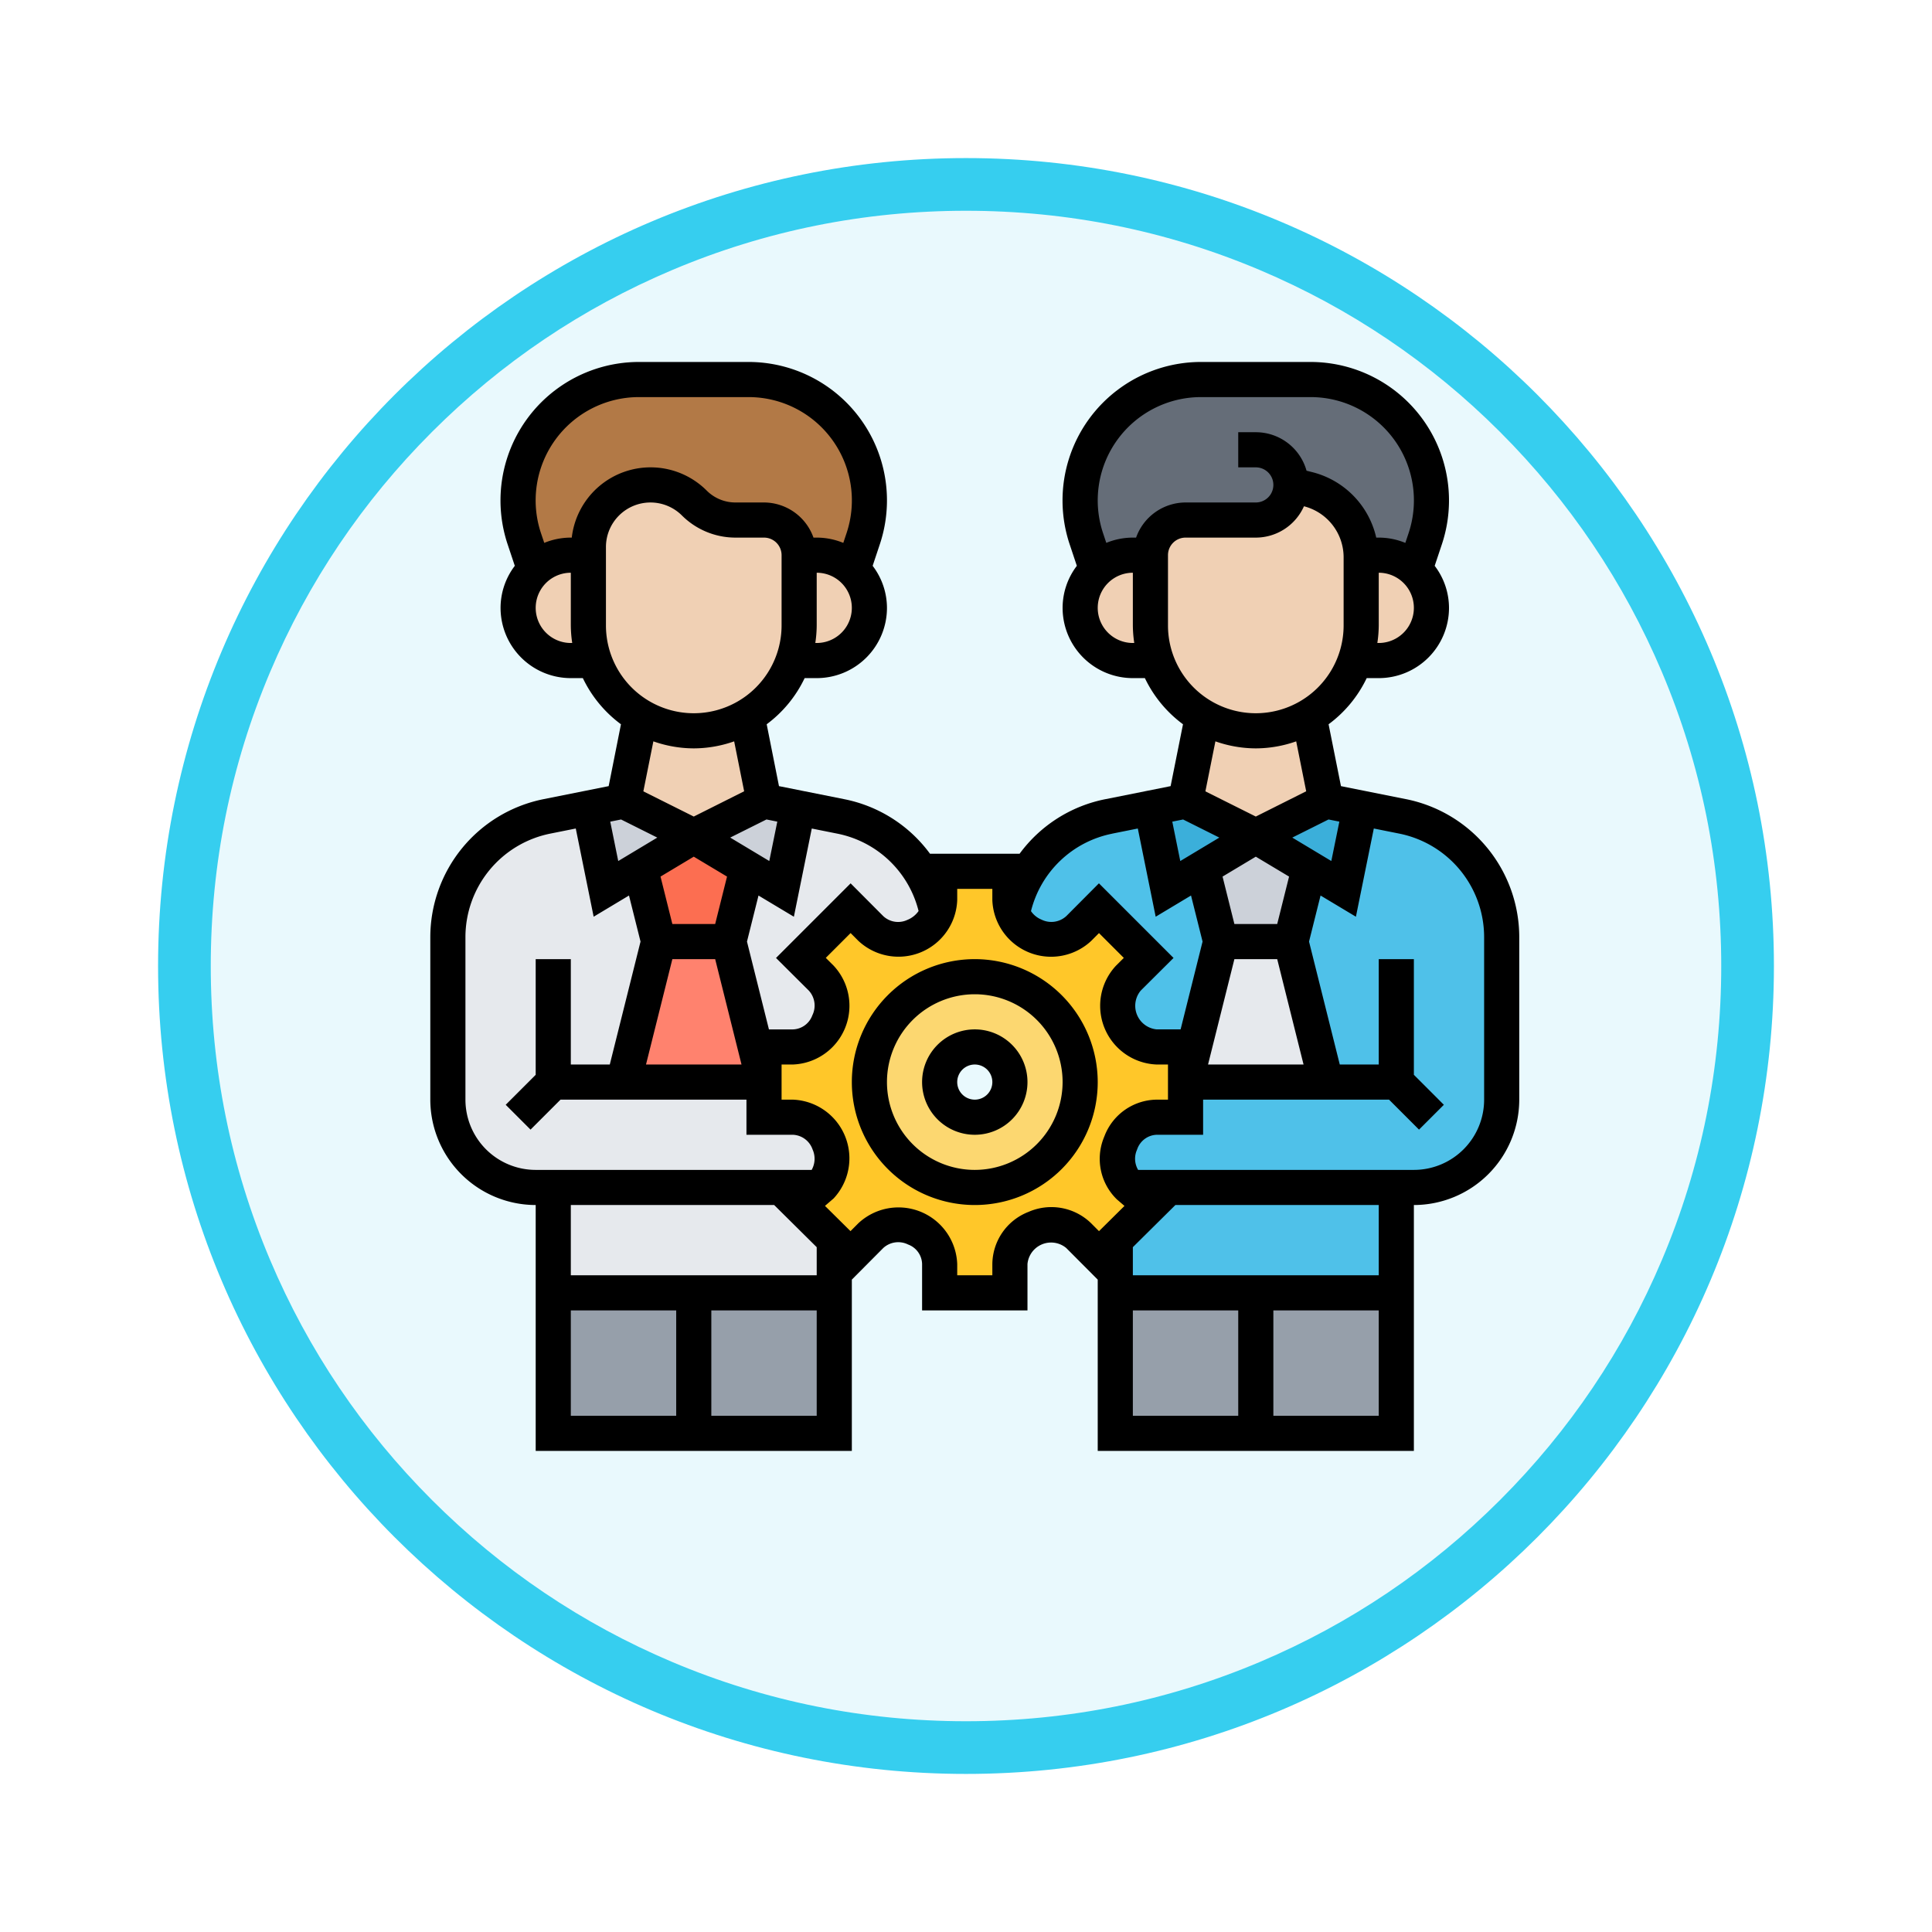 <svg xmlns="http://www.w3.org/2000/svg" xmlns:xlink="http://www.w3.org/1999/xlink" width="110" height="110" viewBox="0 0 110 110">
  <defs>
    <filter id="Trazado_982547" x="0" y="0" width="110" height="110" filterUnits="userSpaceOnUse">
      <feOffset dy="3" input="SourceAlpha"/>
      <feGaussianBlur stdDeviation="3" result="blur"/>
      <feFlood flood-opacity="0.161"/>
      <feComposite operator="in" in2="blur"/>
      <feComposite in="SourceGraphic"/>
    </filter>
  </defs>
  <g id="Grupo_1174057" data-name="Grupo 1174057" transform="translate(1069 -8548.391)">
    <g id="Grupo_1173226" data-name="Grupo 1173226" transform="translate(-1060 8554.391)">
      <g id="Grupo_1171898" data-name="Grupo 1171898" transform="translate(0 0)">
        <g id="Grupo_1164700" data-name="Grupo 1164700" transform="translate(0 0)">
          <g id="Grupo_1160931" data-name="Grupo 1160931" transform="translate(0 0)">
            <g id="Grupo_1160749" data-name="Grupo 1160749" transform="translate(0 0)">
              <g id="Grupo_1158891" data-name="Grupo 1158891" transform="translate(0 0)">
                <g id="Grupo_1157406" data-name="Grupo 1157406" transform="translate(0 0)">
                  <g id="Grupo_1155793" data-name="Grupo 1155793">
                    <g id="Grupo_1154704" data-name="Grupo 1154704">
                      <g id="Grupo_1150790" data-name="Grupo 1150790">
                        <g id="Grupo_1154214" data-name="Grupo 1154214">
                          <g id="Grupo_1152583" data-name="Grupo 1152583">
                            <g id="Grupo_1146973" data-name="Grupo 1146973">
                              <g id="Grupo_1146954" data-name="Grupo 1146954">
                                <g transform="matrix(1, 0, 0, 1, -9, -6)" filter="url(#Trazado_982547)">
                                  <g id="Trazado_982547-2" data-name="Trazado 982547" transform="translate(9 6)" fill="#e9f9fd">
                                    <path d="M 46 90.5 C 39.992 90.5 34.164 89.324 28.679 87.003 C 23.38 84.762 18.621 81.553 14.534 77.466 C 10.446 73.379 7.238 68.62 4.996 63.321 C 2.676 57.836 1.5 52.008 1.5 46 C 1.5 39.992 2.676 34.164 4.996 28.679 C 7.238 23.38 10.446 18.621 14.534 14.534 C 18.621 10.446 23.38 7.238 28.679 4.996 C 34.164 2.676 39.992 1.5 46 1.5 C 52.008 1.5 57.836 2.676 63.321 4.996 C 68.62 7.238 73.379 10.446 77.466 14.534 C 81.554 18.621 84.762 23.38 87.004 28.679 C 89.324 34.164 90.5 39.992 90.5 46 C 90.5 52.008 89.324 57.836 87.004 63.321 C 84.762 68.62 81.554 73.379 77.466 77.466 C 73.379 81.553 68.62 84.762 63.321 87.003 C 57.836 89.324 52.008 90.5 46 90.5 Z" stroke="none"/>
                                    <path d="M 46 3 C 40.194 3 34.563 4.136 29.263 6.378 C 24.143 8.544 19.544 11.644 15.594 15.594 C 11.644 19.544 8.544 24.143 6.378 29.263 C 4.137 34.563 3 40.194 3 46 C 3 51.806 4.137 57.437 6.378 62.737 C 8.544 67.857 11.644 72.455 15.594 76.405 C 19.544 80.355 24.143 83.456 29.263 85.622 C 34.563 87.863 40.194 89 46 89 C 51.806 89 57.437 87.863 62.737 85.622 C 67.857 83.456 72.456 80.355 76.406 76.405 C 80.356 72.455 83.456 67.857 85.622 62.737 C 87.864 57.437 89 51.806 89 46 C 89 40.194 87.864 34.563 85.622 29.263 C 83.456 24.143 80.356 19.544 76.406 15.594 C 72.456 11.644 67.857 8.544 62.737 6.378 C 57.437 4.136 51.806 3 46 3 M 46 -7.62939453125e-06 C 71.405 -7.62939453125e-06 92 20.595 92 46 C 92 71.405 71.405 92 46 92 C 20.595 92 7.62939453125e-06 71.405 7.62939453125e-06 46 C 7.62939453125e-06 20.595 20.595 -7.62939453125e-06 46 -7.62939453125e-06 Z" stroke="none" fill="#36ceef"/>
                                  </g>
                                </g>
                              </g>
                            </g>
                          </g>
                        </g>
                      </g>
                    </g>
                  </g>
                </g>
              </g>
            </g>
          </g>
        </g>
      </g>
    </g>
    <g id="collaborate_2849102" transform="translate(-1045.5 8568)">
      <g id="Grupo_1174055" data-name="Grupo 1174055">
        <g id="Grupo_1174025" data-name="Grupo 1174025">
          <path id="Trazado_1031298" data-name="Trazado 1031298" d="M16,54h8v8H16Z" fill="#969faa"/>
        </g>
        <g id="Grupo_1174026" data-name="Grupo 1174026">
          <path id="Trazado_1031299" data-name="Trazado 1031299" d="M8,54h8v8H8Z" fill="#969faa"/>
        </g>
        <g id="Grupo_1174027" data-name="Grupo 1174027">
          <path id="Trazado_1031300" data-name="Trazado 1031300" d="M18,34l2,8H12l2-8Z" fill="#ff826e"/>
        </g>
        <g id="Grupo_1174028" data-name="Grupo 1174028">
          <path id="Trazado_1031301" data-name="Trazado 1031301" d="M16,28l3.04,1.83L18,34H14l-1.04-4.17Z" fill="#fc6e51"/>
        </g>
        <g id="Grupo_1174029" data-name="Grupo 1174029">
          <path id="Trazado_1031302" data-name="Trazado 1031302" d="M29.87,32.37a2.291,2.291,0,0,1-1.29,1.3c-.01.01-.02.01-.04.02a2.233,2.233,0,0,1-2.46-.43L24.93,32.1,22.1,34.93l1.16,1.15a2.233,2.233,0,0,1,.43,2.46c-.01.02-.01.03-.02.04A2.206,2.206,0,0,1,21.64,40H20v2l-2-8,1.04-4.17L21,31l.94-4.61,2.43.48A7.012,7.012,0,0,1,29.87,32.37Z" fill="#e6e9ed"/>
        </g>
        <g id="Grupo_1174030" data-name="Grupo 1174030">
          <path id="Trazado_1031303" data-name="Trazado 1031303" d="M24,50.98V54H8V48H23.16L22,49Z" fill="#e6e9ed"/>
        </g>
        <g id="Grupo_1174031" data-name="Grupo 1174031">
          <path id="Trazado_1031304" data-name="Trazado 1031304" d="M12,42h8v2h1.64a2.206,2.206,0,0,1,2.03,1.42c.01.01.01.02.02.04a2.233,2.233,0,0,1-.43,2.46l-.1.08H7a5,5,0,0,1-5-5V33.74a7.013,7.013,0,0,1,5.63-6.87l2.43-.48L11,31l1.96-1.17L14,34Z" fill="#e6e9ed"/>
        </g>
        <g id="Grupo_1174032" data-name="Grupo 1174032">
          <path id="Trazado_1031305" data-name="Trazado 1031305" d="M16,28l-3.04,1.83L11,31l-.94-4.61L12,26Z" fill="#ccd1d9"/>
        </g>
        <g id="Grupo_1174033" data-name="Grupo 1174033">
          <path id="Trazado_1031306" data-name="Trazado 1031306" d="M21.94,26.39,21,31l-1.96-1.17L16,28l4-2Z" fill="#ccd1d9"/>
        </g>
        <g id="Grupo_1174034" data-name="Grupo 1174034">
          <path id="Trazado_1031307" data-name="Trazado 1031307" d="M26,8.88a7,7,0,0,1-.35,2.18l-.59,1.76A3.008,3.008,0,0,0,23,12H22a2.006,2.006,0,0,0-2-2H18.36a3.293,3.293,0,0,1-2.32-.96A3.536,3.536,0,0,0,10,11.54V12H9a3.008,3.008,0,0,0-2.06.82l-.59-1.76A7,7,0,0,1,6,8.88,6.9,6.9,0,0,1,12.88,2h6.24A6.88,6.88,0,0,1,26,8.88Z" fill="#b27946"/>
        </g>
        <g id="Grupo_1174035" data-name="Grupo 1174035">
          <path id="Trazado_1031308" data-name="Trazado 1031308" d="M50,8a2.015,2.015,0,0,1-2,2H44a2.006,2.006,0,0,0-2,2H41a3.008,3.008,0,0,0-2.06.82l-.59-1.76A7,7,0,0,1,38,8.88,6.9,6.9,0,0,1,44.88,2h6.24A6.88,6.88,0,0,1,58,8.88a7,7,0,0,1-.35,2.18l-.59,1.76A3.008,3.008,0,0,0,55,12H54a4.02,4.02,0,0,0-3.03-3.76Z" fill="#656d78"/>
        </g>
        <g id="Grupo_1174036" data-name="Grupo 1174036">
          <path id="Trazado_1031309" data-name="Trazado 1031309" d="M48,54h8v8H48Z" fill="#969faa"/>
        </g>
        <g id="Grupo_1174037" data-name="Grupo 1174037">
          <path id="Trazado_1031310" data-name="Trazado 1031310" d="M40,54h8v8H40Z" fill="#969faa"/>
        </g>
        <g id="Grupo_1174038" data-name="Grupo 1174038">
          <path id="Trazado_1031311" data-name="Trazado 1031311" d="M56,48v6H40V50.98L42,49l-1.16-1Z" fill="#4fc1e9"/>
        </g>
        <g id="Grupo_1174039" data-name="Grupo 1174039">
          <path id="Trazado_1031312" data-name="Trazado 1031312" d="M50,34l2,8H44l2-8Z" fill="#e6e9ed"/>
        </g>
        <g id="Grupo_1174040" data-name="Grupo 1174040">
          <path id="Trazado_1031313" data-name="Trazado 1031313" d="M48,28l3.04,1.83L50,34H46l-1.04-4.17Z" fill="#ccd1d9"/>
        </g>
        <g id="Grupo_1174041" data-name="Grupo 1174041">
          <path id="Trazado_1031314" data-name="Trazado 1031314" d="M44.96,29.83,46,34l-2,8V40H42.36a2.206,2.206,0,0,1-2.03-1.42c-.01-.01-.01-.02-.02-.04a2.233,2.233,0,0,1,.43-2.46l1.16-1.15L39.07,32.1l-1.15,1.16a2.233,2.233,0,0,1-2.46.43c-.02-.01-.03-.01-.04-.02a2.291,2.291,0,0,1-1.29-1.3,7.012,7.012,0,0,1,5.5-5.5l2.43-.48L43,31Z" fill="#4fc1e9"/>
        </g>
        <g id="Grupo_1174042" data-name="Grupo 1174042">
          <path id="Trazado_1031315" data-name="Trazado 1031315" d="M52,42l-2-8,1.04-4.17L53,31l.94-4.61,2.43.48A7.013,7.013,0,0,1,62,33.74V43a5,5,0,0,1-5,5H40.84l-.1-.08a2.223,2.223,0,0,1-.48-2.33,1.833,1.833,0,0,1,.07-.17A2.206,2.206,0,0,1,42.36,44H44V42Z" fill="#4fc1e9"/>
        </g>
        <g id="Grupo_1174043" data-name="Grupo 1174043">
          <path id="Trazado_1031316" data-name="Trazado 1031316" d="M48,28l-3.04,1.83L43,31l-.94-4.61L44,26Z" fill="#3bafda"/>
        </g>
        <g id="Grupo_1174044" data-name="Grupo 1174044">
          <path id="Trazado_1031317" data-name="Trazado 1031317" d="M57.06,12.82A3,3,0,0,1,55,18H53.66A6.043,6.043,0,0,0,54,16V12h1a3.008,3.008,0,0,1,2.06.82Z" fill="#f0d0b4"/>
        </g>
        <g id="Grupo_1174045" data-name="Grupo 1174045">
          <path id="Trazado_1031318" data-name="Trazado 1031318" d="M54,12.12V16a6.043,6.043,0,0,1-.34,2,5.91,5.91,0,0,1-1.42,2.24,5.491,5.491,0,0,1-1.21.93,5.946,5.946,0,0,1-6.06,0A5.956,5.956,0,0,1,42,16V12a2.006,2.006,0,0,1,2-2h4a2.015,2.015,0,0,0,2-2l.97.24A4.02,4.02,0,0,1,54,12Z" fill="#f0d0b4"/>
        </g>
        <g id="Grupo_1174046" data-name="Grupo 1174046">
          <path id="Trazado_1031319" data-name="Trazado 1031319" d="M53.94,26.39,53,31l-1.96-1.17L48,28l4-2Z" fill="#3bafda"/>
        </g>
        <g id="Grupo_1174047" data-name="Grupo 1174047">
          <path id="Trazado_1031320" data-name="Trazado 1031320" d="M51.04,21.18,52,26l-4,2-4-2,.96-4.82.01-.01a5.946,5.946,0,0,0,6.06,0Z" fill="#f0d0b4"/>
        </g>
        <g id="Grupo_1174048" data-name="Grupo 1174048">
          <path id="Trazado_1031321" data-name="Trazado 1031321" d="M34.13,32.37a2.291,2.291,0,0,0,1.29,1.3c.01.01.02.01.04.02a2.233,2.233,0,0,0,2.46-.43l1.15-1.16,2.83,2.83-1.16,1.15a2.233,2.233,0,0,0-.43,2.46c.01.02.01.03.02.04A2.206,2.206,0,0,0,42.36,40H44v4H42.36a2.206,2.206,0,0,0-2.03,1.42,1.833,1.833,0,0,0-.07.17,2.223,2.223,0,0,0,.48,2.33l.1.08L42,49l-2,1.98-.93.92-1.15-1.16a2.233,2.233,0,0,0-2.46-.43c-.02.01-.03.01-.04.02A2.206,2.206,0,0,0,34,52.36V54H30V52.36a2.206,2.206,0,0,0-1.42-2.03c-.01-.01-.02-.01-.04-.02a2.233,2.233,0,0,0-2.46.43L24.93,51.9,24,50.98,22,49l1.16-1,.1-.08a2.233,2.233,0,0,0,.43-2.46c-.01-.02-.01-.03-.02-.04A2.206,2.206,0,0,0,21.64,44H20V40h1.64a2.206,2.206,0,0,0,2.03-1.42c.01-.01.01-.02.02-.04a2.233,2.233,0,0,0-.43-2.46L22.1,34.93l2.83-2.83,1.15,1.16a2.233,2.233,0,0,0,2.46.43c.02-.01.03-.01.04-.02a2.291,2.291,0,0,0,1.29-1.3,2.2,2.2,0,0,0,.13-.73V30h4v1.64A2.2,2.2,0,0,0,34.13,32.37ZM38,42a6,6,0,1,0-6,6A6,6,0,0,0,38,42Z" fill="#ffc729"/>
        </g>
        <g id="Grupo_1174049" data-name="Grupo 1174049">
          <path id="Trazado_1031322" data-name="Trazado 1031322" d="M42.34,18H41a3,3,0,0,1,0-6h1v4A6.043,6.043,0,0,0,42.34,18Z" fill="#f0d0b4"/>
        </g>
        <g id="Grupo_1174050" data-name="Grupo 1174050">
          <path id="Trazado_1031323" data-name="Trazado 1031323" d="M32,36a6,6,0,1,1-6,6A6,6,0,0,1,32,36Zm2,6a2,2,0,1,0-2,2A2.006,2.006,0,0,0,34,42Z" fill="#fcd770"/>
        </g>
        <g id="Grupo_1174051" data-name="Grupo 1174051">
          <path id="Trazado_1031324" data-name="Trazado 1031324" d="M25.06,12.82A3,3,0,0,1,23,18H21.66A6.043,6.043,0,0,0,22,16V12h1a3.008,3.008,0,0,1,2.06.82Z" fill="#f0d0b4"/>
        </g>
        <g id="Grupo_1174052" data-name="Grupo 1174052">
          <path id="Trazado_1031325" data-name="Trazado 1031325" d="M22,12v4a5.956,5.956,0,0,1-2.97,5.17,5.946,5.946,0,0,1-6.06,0,5.491,5.491,0,0,1-1.21-.93A5.91,5.91,0,0,1,10.34,18,6.043,6.043,0,0,1,10,16V11.54a3.536,3.536,0,0,1,6.04-2.5,3.293,3.293,0,0,0,2.32.96H20a2.006,2.006,0,0,1,2,2Z" fill="#f0d0b4"/>
        </g>
        <g id="Grupo_1174053" data-name="Grupo 1174053">
          <path id="Trazado_1031326" data-name="Trazado 1031326" d="M19.04,21.18,20,26l-4,2-4-2,.96-4.82.01-.01a5.946,5.946,0,0,0,6.06,0Z" fill="#f0d0b4"/>
        </g>
        <g id="Grupo_1174054" data-name="Grupo 1174054">
          <path id="Trazado_1031327" data-name="Trazado 1031327" d="M10.34,18H9a3,3,0,0,1,0-6h1v4A6.043,6.043,0,0,0,10.34,18Z" fill="#f0d0b4"/>
        </g>
      </g>
      <g id="Grupo_1174056" data-name="Grupo 1174056">
        <path id="Trazado_1031328" data-name="Trazado 1031328" d="M56.569,25.894l-3.72-.744-.705-3.522A7.042,7.042,0,0,0,54.314,19H55a4,4,0,0,0,4-4,3.956,3.956,0,0,0-.815-2.393l.411-1.231A7.885,7.885,0,0,0,51.117,1H44.883A7.885,7.885,0,0,0,37.4,11.376l.411,1.231A3.956,3.956,0,0,0,37,15a4,4,0,0,0,4,4h.685a7.042,7.042,0,0,0,2.17,2.628L43.15,25.15l-3.72.744A7.98,7.98,0,0,0,34.551,29h-5.1a7.977,7.977,0,0,0-4.879-3.106l-3.72-.744-.7-3.522A7.042,7.042,0,0,0,22.313,19H23a4,4,0,0,0,4-4,3.956,3.956,0,0,0-.815-2.393l.41-1.231A7.882,7.882,0,0,0,19.117,1H12.883A7.885,7.885,0,0,0,5.4,11.376l.411,1.231A3.956,3.956,0,0,0,5,15a4,4,0,0,0,4,4h.685a7.042,7.042,0,0,0,2.17,2.628l-.7,3.522-3.72.744A8.022,8.022,0,0,0,1,33.739V43a6.006,6.006,0,0,0,6,6V63H25V53.247l1.79-1.8a1.261,1.261,0,0,1,1.41-.2,1.215,1.215,0,0,1,.8,1.11V55h6V52.361a1.35,1.35,0,0,1,2.209-.912L39,53.247V63H57V49a6.006,6.006,0,0,0,6-6V33.739a8.021,8.021,0,0,0-6.431-7.845ZM45.923,28.08,43.7,29.415l-.455-2.243.616-.123ZM46.781,35h2.438l1.5,6H45.281Zm2.438-2H46.781l-.674-2.7L48,29.166,49.894,30.3Zm.858-4.92,2.064-1.032.616.123L52.3,29.414ZM55,17h-.08A7.026,7.026,0,0,0,55,16V13a2,2,0,0,1,0,4ZM44.883,3h6.234A5.882,5.882,0,0,1,56.7,10.743l-.186.558A3.986,3.986,0,0,0,55,11h-.143a4.981,4.981,0,0,0-3.644-3.728l-.324-.081A3,3,0,0,0,48,5H47V7h1a1,1,0,0,1,0,2H44a3,3,0,0,0-2.816,2H41a3.986,3.986,0,0,0-1.512.3l-.186-.558A5.882,5.882,0,0,1,44.883,3ZM41,17a2,2,0,0,1,0-4v3a7.026,7.026,0,0,0,.08,1Zm2-1V12a1,1,0,0,1,1-1h4a3.005,3.005,0,0,0,2.742-1.784A3,3,0,0,1,53,12.123V16a5,5,0,1,1-10,0Zm5,7a6.963,6.963,0,0,0,2.3-.4l.569,2.843L48,26.882l-2.87-1.435L45.7,22.6A6.963,6.963,0,0,0,48,23Zm-8.177,4.855,1.459-.292L42.3,32.585l2.012-1.207L44.969,34l-1.25,5H42.361a1.35,1.35,0,0,1-.912-2.209l1.867-1.859-4.248-4.248L37.21,32.551a1.26,1.26,0,0,1-1.41.2,1.331,1.331,0,0,1-.6-.484,5.968,5.968,0,0,1,4.624-4.41ZM28.8,32.261a1.428,1.428,0,0,1-.643.507,1.24,1.24,0,0,1-1.367-.216l-1.859-1.867-4.248,4.248,1.867,1.858a1.261,1.261,0,0,1,.2,1.41,1.216,1.216,0,0,1-1.11.8H20.28l-1.25-5,.656-2.622L21.7,32.586l1.019-5.022,1.459.292A5.965,5.965,0,0,1,28.8,32.261ZM13.923,28.08,11.7,29.415l-.455-2.243.616-.123Zm6.217-1.032.616.123L20.3,29.414l-2.225-1.335ZM16,29.166,17.894,30.3,17.219,33H14.781l-.674-2.7ZM14.781,35h2.438l1.5,6H13.281ZM23,17h-.08A7.026,7.026,0,0,0,23,16V13a2,2,0,0,1,0,4ZM12.883,3h6.234A5.882,5.882,0,0,1,24.7,10.743l-.186.558A3.986,3.986,0,0,0,23,11h-.184A3,3,0,0,0,20,9H18.364a2.311,2.311,0,0,1-1.621-.671A4.518,4.518,0,0,0,9.054,11H9a3.986,3.986,0,0,0-1.512.3L7.3,10.743A5.882,5.882,0,0,1,12.883,3ZM9,17a2,2,0,0,1,0-4v3a7.026,7.026,0,0,0,.08,1Zm2-1V11.536a2.536,2.536,0,0,1,4.329-1.793A4.32,4.32,0,0,0,18.364,11H20a1,1,0,0,1,1,1v4a5,5,0,1,1-10,0Zm5,7a6.964,6.964,0,0,0,2.3-.4l.569,2.843L16,26.882l-2.87-1.435L13.7,22.6A6.964,6.964,0,0,0,16,23ZM3,43V33.739a6.016,6.016,0,0,1,4.823-5.884l1.459-.292L10.3,32.585l2.012-1.207L12.969,34l-1.75,7H9V35H7v6.586L5.293,43.293l1.414,1.414L8.414,43H19v2h2.639a1.24,1.24,0,0,1,1.128.842A1.289,1.289,0,0,1,22.713,47H7a4,4,0,0,1-4-4Zm17.578,6L23,51.4V53H9V49ZM9,55h6v6H9Zm8,6V55h6v6ZM35.035,49.4A3.223,3.223,0,0,0,33,52.361V53H31v-.639a3.346,3.346,0,0,0-5.628-2.324l-.448.45-1.453-1.438.49-.423A3.345,3.345,0,0,0,21.639,43H21V41h.639a3.346,3.346,0,0,0,2.324-5.628l-.446-.444,1.413-1.413.444.446A3.345,3.345,0,0,0,31,31.639V31h2v.639a3.346,3.346,0,0,0,5.628,2.324l.444-.446,1.413,1.413-.446.444A3.345,3.345,0,0,0,42.361,41H43v2h-.639A3.223,3.223,0,0,0,39.4,45.035c-.014.035-.066.162-.086.219a3.22,3.22,0,0,0,.773,3.422l.436.375-1.451,1.437-.448-.45a3.243,3.243,0,0,0-3.592-.635ZM41,55h6v6H41Zm8,6V55h6v6Zm6-8H41V51.4L43.422,49H55Zm6-10a4,4,0,0,1-4,4H41.3a1.25,1.25,0,0,1-.094-1.073l.05-.127a1.216,1.216,0,0,1,1.11-.8H45V43H55.586l1.707,1.707,1.414-1.414L57,41.586V35H55v6H52.781l-1.75-7,.656-2.622L53.7,32.585l1.019-5.022,1.459.292A6.016,6.016,0,0,1,61,33.739Z"/>
        <path id="Trazado_1031329" data-name="Trazado 1031329" d="M32,39a3,3,0,1,0,3,3A3,3,0,0,0,32,39Zm0,4a1,1,0,1,1,1-1A1,1,0,0,1,32,43Z"/>
        <path id="Trazado_1031330" data-name="Trazado 1031330" d="M32,35a7,7,0,1,0,7,7A7.008,7.008,0,0,0,32,35Zm0,12a5,5,0,1,1,5-5A5.006,5.006,0,0,1,32,47Z"/>
      </g>
    </g>
  </g>
</svg>
